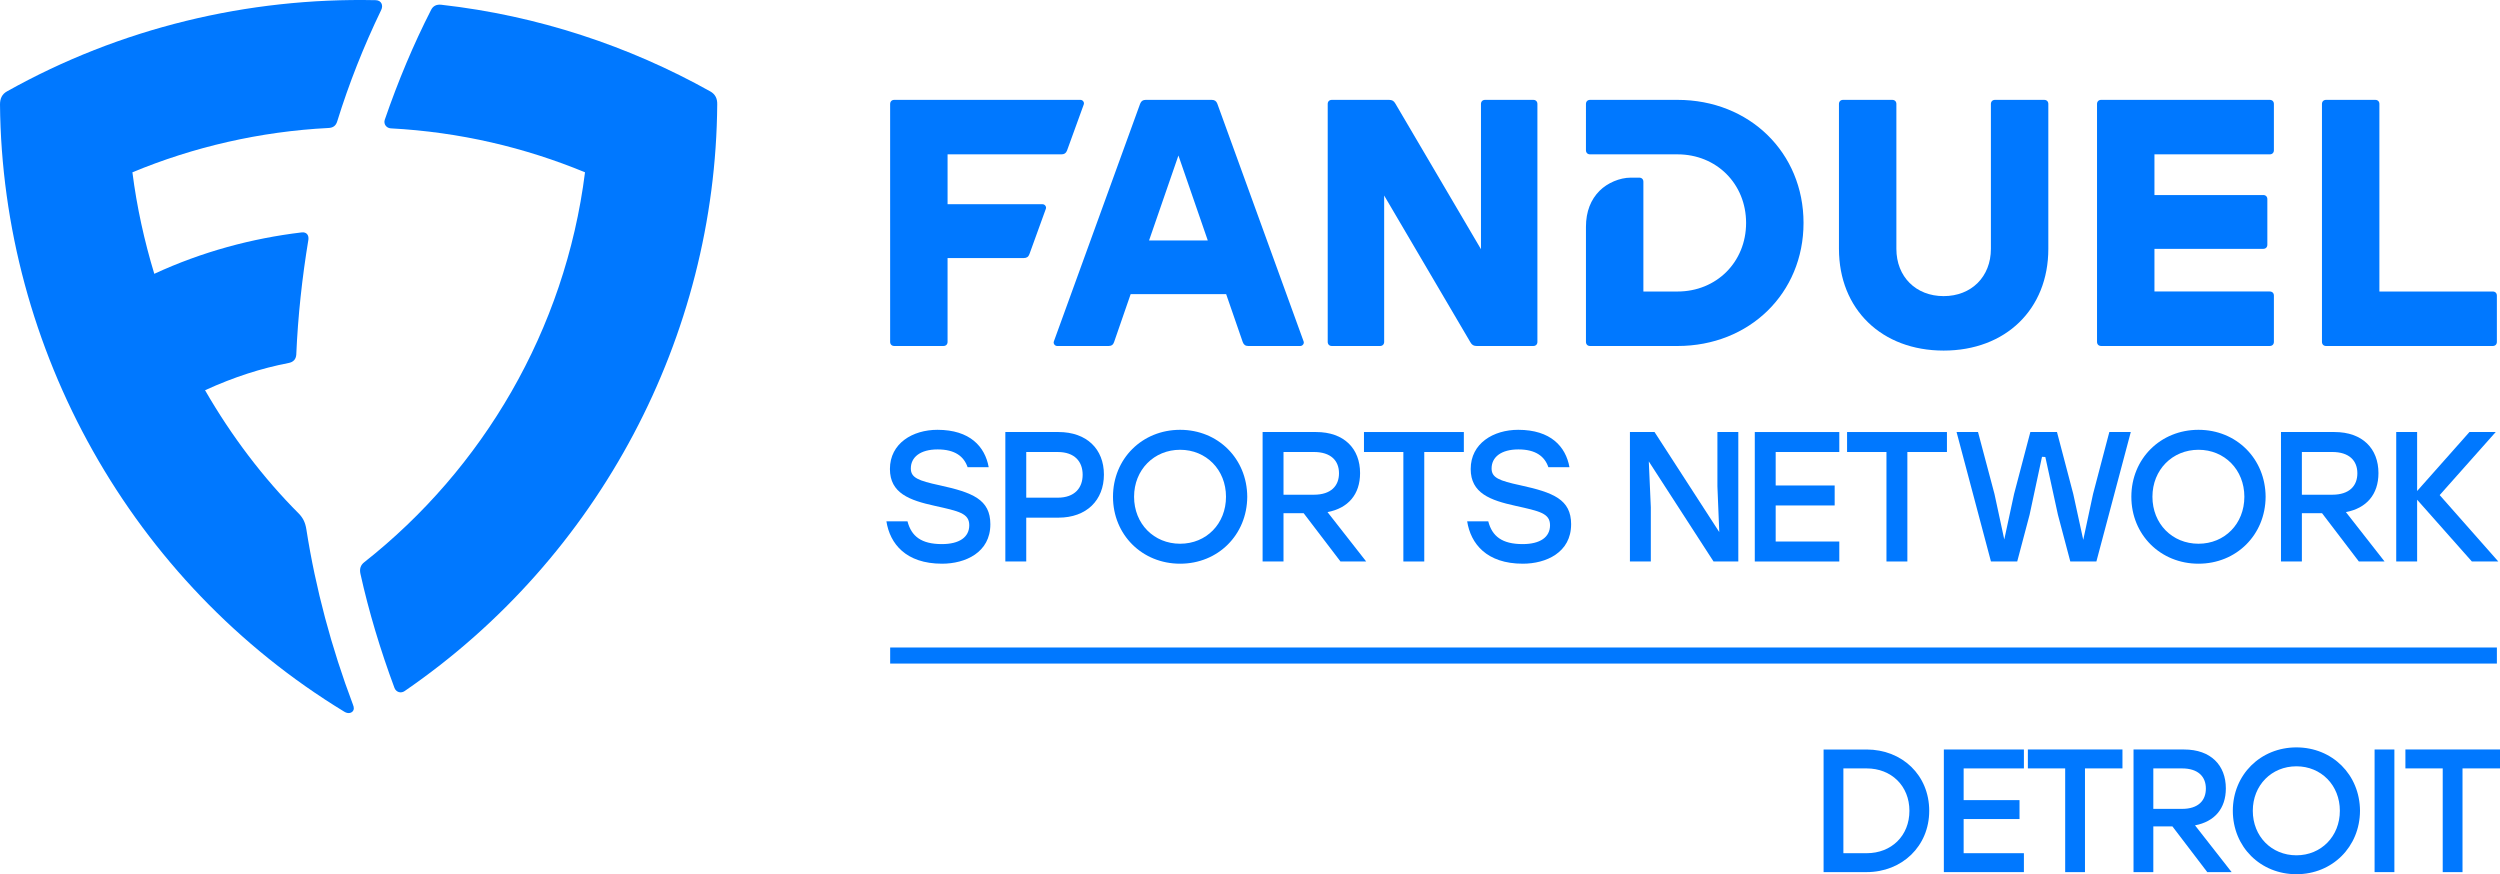 <?xml version="1.0" encoding="UTF-8" standalone="no"?>
<svg
   width="999.992"
   height="349.685"
   viewBox="0 0 999.992 349.685"
   version="1.1"
   id="svg2"
   xml:space="preserve"
   xmlns="http://www.w3.org/2000/svg"
   xmlns:svg="http://www.w3.org/2000/svg"><defs
     id="defs2"><filter
       id="Ellipse_34"
       x="0"
       y="0"
       width="261"
       height="261"
       filterUnits="userSpaceOnUse"><feOffset
         dy="2"
         input="SourceAlpha"
         id="feOffset1" /><feGaussianBlur
         stdDeviation="7.5"
         result="blur"
         id="feGaussianBlur1" /><feFlood
         flood-opacity="0.102"
         id="feFlood1" /><feComposite
         operator="in"
         in2="blur"
         id="feComposite1" /><feComposite
         in="SourceGraphic"
         id="feComposite2" /></filter></defs><path
     id="Path_63379"
     data-name="Path 63379"
     d="M 998.745,258.997 H 356.066 v 6.43 h 642.679 z"
     fill="#4272b8"
     style="fill:#0078ff;fill-opacity:1;stroke-width:6.061" /><path
     style="fill:#0078ff;fill-opacity:1;stroke-width:1.426"
     d="m 951.75,116.605 h 45.351 c 0.985,0 1.641,0.655 1.641,1.641 v 18.509 c 0,0.985 -0.656,1.641 -1.641,1.641 h -66.683 c -0.985,0 -1.64,-0.655 -1.64,-1.641 V 41.588 c 0,-0.985 0.655,-1.641 1.64,-1.641 h 19.69 c 0.985,0 1.641,0.655 1.641,1.641 z"
     id="path22" /><path
     style="fill:#0078ff;fill-opacity:1;stroke-width:1.426"
     d="m 905.29,78.011 c 0.985,0 1.64,0.656 1.64,1.641 v 18.244 c 0,0.985 -0.655,1.641 -1.64,1.641 h -43.516 v 17.063 h 46.137 c 0.985,0 1.641,0.656 1.641,1.641 v 18.509 c 0,0.985 -0.656,1.641 -1.641,1.641 h -67.467 c -0.985,0 -1.641,-0.655 -1.641,-1.641 V 41.588 c 0,-0.985 0.656,-1.641 1.641,-1.641 h 67.467 c 0.985,0 1.641,0.655 1.641,1.641 v 18.509 c 0,0.985 -0.656,1.641 -1.641,1.641 h -46.137 v 16.278 h 43.516 z"
     id="path21" /><path
     style="fill:#0078ff;fill-opacity:1;stroke-width:1.426"
     d="M 735.576,99.541 V 41.588 c 0,-0.985 0.655,-1.641 1.64,-1.641 h 19.69 c 0.985,0 1.64,0.655 1.64,1.641 V 99.541 c 0,11.156 7.809,18.904 18.904,18.904 11.095,0 18.904,-7.744 18.904,-18.904 V 41.588 c 0,-0.985 0.656,-1.641 1.64,-1.641 h 19.69 c 0.985,0 1.641,0.655 1.641,1.641 V 99.541 c 0,24.152 -17.063,40.69 -41.872,40.69 -24.807,0 -41.875,-16.538 -41.875,-40.69 z"
     id="path20" /><path
     style="fill:#0078ff;fill-opacity:1;stroke-width:1.426"
     d="m 670.998,116.605 c 15.619,0 27.434,-11.816 27.434,-27.434 0,-15.618 -11.815,-27.433 -27.434,-27.433 h -34.982 c -0.985,0 -1.64,-0.655 -1.64,-1.641 V 41.588 c 0,-0.985 0.655,-1.641 1.64,-1.641 h 34.982 c 28.814,0 50.406,21.135 50.406,49.224 0,28.089 -21.595,49.224 -50.406,49.224 h -34.982 c -0.985,0 -1.64,-0.655 -1.64,-1.641 V 90.747 c 0,-6.168 1.971,-10.96 5.448,-14.437 3.152,-3.151 8.073,-5.252 12.471,-5.252 h 3.411 c 0.985,0 1.641,0.655 1.641,1.641 v 43.907 z"
     id="path19" /><path
     style="fill:#0078ff;fill-opacity:1;stroke-width:1.426"
     d="m 531.078,41.588 c 0,-0.985 0.655,-1.641 1.64,-1.641 h 22.906 c 1.181,0 1.907,0.395 2.497,1.445 l 34.261,58.283 V 41.588 c 0,-0.985 0.656,-1.641 1.641,-1.641 h 19.294 c 0.985,0 1.641,0.655 1.641,1.641 V 136.755 c 0,0.985 -0.656,1.641 -1.641,1.641 h -22.641 c -1.181,0 -1.901,-0.395 -2.496,-1.446 L 553.659,78.211 V 136.755 c 0,0.985 -0.656,1.641 -1.641,1.641 H 532.723 c -0.985,0 -1.64,-0.655 -1.64,-1.641 V 41.588 Z"
     id="path18" /><path
     style="fill:#0078ff;fill-opacity:1;stroke-width:1.426"
     d="m 456.074,41.458 c 0.395,-1.05 1.115,-1.511 2.232,-1.511 h 26.383 c 1.115,0 1.835,0.46 2.23,1.511 l 34.522,95.102 c 0.331,0.855 -0.394,1.836 -1.315,1.836 h -20.87 c -1.117,0 -1.771,-0.525 -2.166,-1.576 l -6.629,-19.164 h -38.198 l -6.629,19.164 c -0.331,1.05 -1.051,1.576 -2.166,1.576 h -20.61 c -0.92,0 -1.641,-0.985 -1.311,-1.836 l 34.522,-95.102 z m 27.039,54.737 -11.747,-33.997 -11.75,33.997 z"
     id="path17" /><path
     style="fill:#0078ff;fill-opacity:1;stroke-width:1.426"
     d="m 356.055,41.588 c 0,-0.985 0.656,-1.641 1.641,-1.641 h 74.491 c 0.92,0 1.641,0.985 1.311,1.836 l -6.693,18.444 c -0.395,1.05 -1.115,1.511 -2.232,1.511 h -45.547 v 19.95 h 37.998 c 0.92,0 1.641,0.985 1.311,1.836 l -6.563,18.114 c -0.395,1.115 -1.115,1.576 -2.23,1.576 h -30.52 v 33.537 c 0,0.985 -0.656,1.641 -1.641,1.641 h -19.689 c -0.985,0 -1.641,-0.655 -1.641,-1.641 V 41.588 Z"
     id="path16" /><path
     style="fill:#0078ff;fill-opacity:1;stroke-width:1.426"
     d="m 156.241,51.337 c -1.693,-0.147 -2.869,-1.693 -2.353,-3.381 5.371,-15.596 11.547,-30.307 18.541,-43.989 0.807,-1.619 2.205,-2.279 4.119,-2.062 38.546,4.341 75.03,16.478 107.547,34.648 1.988,1.103 2.869,2.869 2.795,5.222 -0.659,92.54 -47.006,181.105 -125.052,234.657 -1.472,1.028 -3.386,0.444 -4.046,-1.251 -5.664,-15.226 -10.301,-30.675 -13.608,-45.608 -0.444,-1.984 0,-3.528 1.544,-4.709 47.228,-37.223 80.331,-92.758 88.274,-155.946 -24.057,-9.932 -50.093,-16.109 -77.752,-17.58 z"
     id="path15" /><path
     style="fill:#0078ff;fill-opacity:1;stroke-width:1.426"
     d="m 61.717,109.525 c 19.052,-8.829 39.136,-14.199 58.848,-16.551 2.136,-0.295 3.017,1.176 2.795,2.869 -2.5,15.154 -4.193,30.529 -4.853,46.047 -0.147,1.767 -1.103,2.942 -3.091,3.312 -10.96,2.136 -21.626,5.518 -33.398,10.887 10.592,18.392 23.392,35.233 37.517,49.359 1.619,1.693 2.574,3.46 3.017,6.325 3.677,23.613 10.079,47.448 18.613,70.029 0.512,1.251 0.512,2.136 -0.221,2.869 -0.807,0.734 -2.062,0.734 -3.238,0 C 52.376,232.737 0.881,139.537 0,41.774 0,39.422 0.812,37.655 2.795,36.553 48.109,11.176 99.086,-1.034 150.285,0.068 c 2.279,0.074 3.09,2.062 2.205,3.898 -7.062,14.637 -12.948,29.569 -17.58,44.506 -0.517,1.767 -1.619,2.648 -3.529,2.722 -27.364,1.398 -53.995,7.579 -78.416,17.728 1.767,13.903 4.784,27.512 8.755,40.604 z"
     id="path1" /><path
     d="m 396.137,209.722 c 0,11.316 -10.061,15.757 -19.307,15.757 -14.499,0 -20.862,-7.992 -22.269,-16.942 h 8.434 c 1.554,5.991 5.548,9.099 13.76,9.099 6.954,0 10.947,-2.74 10.947,-7.544 0,-4.806 -4.214,-5.622 -13.833,-7.767 -10.063,-2.218 -17.902,-5.03 -17.902,-14.719 0,-10.284 9.099,-15.683 19.013,-15.683 13.017,0 19.013,6.733 20.493,14.944 h -8.434 c -1.48,-4.288 -5.031,-7.101 -11.985,-7.101 -6.954,0 -10.726,3.107 -10.726,7.618 0,3.698 2.959,4.883 11.541,6.733 13.096,2.886 20.272,5.62 20.272,15.609 z"
     fill="white"
     id="path2"
     style="fill:#0078ff;fill-opacity:1;stroke-width:1.426" /><path
     d="m 402.132,224.594 v -51.785 h 21.232 c 11.316,0 18.196,6.805 18.196,17.015 0,10.209 -6.88,17.237 -18.196,17.237 h -12.871 v 17.532 z m 20.937,-25.524 c 6.805,0 9.987,-3.919 9.987,-9.171 0,-5.252 -3.182,-9.099 -9.987,-9.099 h -12.575 v 18.275 h 12.575 z"
     fill="white"
     id="path3"
     style="fill:#0078ff;fill-opacity:1;stroke-width:1.426" /><path
     d="m 498.896,198.701 c -0.074,15.241 -11.69,26.778 -26.852,26.778 -15.162,0 -26.852,-11.541 -26.852,-26.778 0,-15.236 11.69,-26.778 26.852,-26.778 15.162,0 26.778,11.541 26.852,26.778 z m -45.27,0 c 0,10.8 7.918,18.79 18.422,18.79 10.505,0 18.348,-7.99 18.348,-18.79 0,-10.8 -7.918,-18.792 -18.348,-18.792 -10.431,0 -18.422,7.992 -18.422,18.792 z"
     fill="white"
     id="path4"
     style="fill:#0078ff;fill-opacity:1;stroke-width:1.426" /><path
     d="m 505.042,172.809 h 21.377 c 11.248,0 17.607,6.658 17.607,16.42 0,8.582 -4.809,14.056 -13.022,15.61 l 15.462,19.75 H 536.183 L 521.462,205.281 h -8.065 v 19.308 h -8.36 V 172.805 Z m 20.492,25.077 c 6.881,0 10.063,-3.551 10.063,-8.582 0,-5.031 -3.256,-8.508 -10.063,-8.508 h -12.132 v 17.09 z"
     fill="white"
     id="path5"
     style="fill:#0078ff;fill-opacity:1;stroke-width:1.426" /><path
     d="m 585.531,180.8 h -15.83 v 43.794 h -8.361 v -43.794 h -15.757 v -7.99 h 39.948 z"
     fill="white"
     id="path6"
     style="fill:#0078ff;fill-opacity:1;stroke-width:1.426" /><path
     d="m 628.441,209.722 c 0,11.316 -10.061,15.757 -19.308,15.757 -14.498,0 -20.861,-7.992 -22.267,-16.942 h 8.434 c 1.553,5.991 5.548,9.099 13.759,9.099 6.955,0 10.948,-2.74 10.948,-7.544 0,-4.806 -4.216,-5.622 -13.835,-7.767 -10.061,-2.218 -17.9,-5.03 -17.9,-14.719 0,-10.284 9.099,-15.683 19.013,-15.683 13.017,0 19.011,6.733 20.492,14.944 h -8.434 c -1.48,-4.288 -5.031,-7.101 -11.985,-7.101 -6.954,0 -10.726,3.107 -10.726,7.618 0,3.698 2.961,4.883 11.543,6.733 13.096,2.886 20.271,5.62 20.271,15.609 z"
     fill="white"
     id="path7"
     style="fill:#0078ff;fill-opacity:1;stroke-width:1.426" /><path
     d="m 687.703,212.83 -0.743,-18.348 V 172.805 h 8.36 v 51.785 h -9.914 l -25.892,-40.022 0.811,18.344 v 21.678 h -8.36 V 172.805 h 9.84 l 25.894,40.021 z"
     fill="white"
     id="path8"
     style="fill:#0078ff;fill-opacity:1;stroke-width:1.426" /><path
     d="m 735.715,180.8 h -25.45 v 13.391 h 23.596 v 7.992 h -23.596 v 14.425 h 25.45 v 7.99 h -33.806 v -51.785 h 33.806 v 7.99 z"
     fill="white"
     id="path9"
     style="fill:#0078ff;fill-opacity:1;stroke-width:1.426" /><path
     d="m 778.771,180.8 h -15.83 v 43.794 h -8.361 v -43.794 h -15.757 v -7.99 h 39.948 z"
     fill="white"
     id="path10"
     style="fill:#0078ff;fill-opacity:1;stroke-width:1.426" /><path
     d="m 838.547,224.594 h -10.431 l -4.957,-18.718 -5.03,-23.08 -1.333,-0.073 -4.957,23.153 -4.957,18.718 H 796.377 L 782.617,172.809 h 8.582 l 6.584,24.781 3.92,18.196 3.919,-18.196 6.512,-24.781 h 10.652 l 6.512,24.781 3.993,18.344 3.92,-18.344 6.512,-24.781 h 8.581 l -13.76,51.785 z"
     fill="white"
     id="path11"
     style="fill:#0078ff;fill-opacity:1;stroke-width:1.426" /><path
     d="m 906.24,198.701 c -0.073,15.241 -11.688,26.778 -26.855,26.778 -15.167,0 -26.852,-11.541 -26.852,-26.778 0,-15.236 11.69,-26.778 26.852,-26.778 15.161,0 26.778,11.541 26.855,26.778 z m -45.273,0 c 0,10.8 7.918,18.79 18.422,18.79 10.505,0 18.348,-7.99 18.348,-18.79 0,-10.8 -7.918,-18.792 -18.348,-18.792 -10.432,0 -18.422,7.992 -18.422,18.792 z"
     fill="white"
     id="path12"
     style="fill:#0078ff;fill-opacity:1;stroke-width:1.426" /><path
     d="m 912.386,172.809 h 21.379 c 11.242,0 17.607,6.658 17.607,16.42 0,8.582 -4.81,14.056 -13.019,15.61 l 15.462,19.75 H 943.533 L 928.812,205.281 h -8.065 v 19.308 h -8.361 V 172.805 Z m 20.489,25.077 c 6.88,0 10.063,-3.551 10.063,-8.582 0,-5.031 -3.256,-8.508 -10.063,-8.508 h -12.132 v 17.09 z"
     fill="white"
     id="path13"
     style="fill:#0078ff;fill-opacity:1;stroke-width:1.426" /><path
     d="m 975.862,198.033 23.452,26.557 h -10.577 l -21.895,-24.707 v 24.707 h -8.36 V 172.805 h 8.36 v 23.601 l 20.935,-23.601 h 10.505 l -22.415,25.228 z"
     fill="white"
     id="path14"
     style="fill:#0078ff;fill-opacity:1;stroke-width:1.426" /><path
     style="font-size:70.069px;line-height:0.9;font-family:Stolzl;-inkscape-font-specification:Stolzl;text-align:end;letter-spacing:0px;word-spacing:0px;text-anchor:end;fill:#0078ff;fill-opacity:1;stroke-width:4.958;stroke-linecap:round;stroke-linejoin:round;paint-order:markers stroke fill"
     d="m 999.992,299.795 h -37.837 v 7.567 h 14.925 v 41.481 h 7.918 V 307.363 h 14.995 z"
     id="path28" /><path
     style="font-size:70.069px;line-height:0.9;font-family:Stolzl;-inkscape-font-specification:Stolzl;text-align:end;letter-spacing:0px;word-spacing:0px;text-anchor:end;fill:#0078ff;fill-opacity:1;stroke-width:4.958;stroke-linecap:round;stroke-linejoin:round;paint-order:markers stroke fill"
     d="m 949.826,348.844 h 7.918 v -49.049 h -7.918 z"
     id="path27" /><path
     style="font-size:70.069px;line-height:0.9;font-family:Stolzl;-inkscape-font-specification:Stolzl;text-align:end;letter-spacing:0px;word-spacing:0px;text-anchor:end;fill:#0078ff;fill-opacity:1;stroke-width:4.958;stroke-linecap:round;stroke-linejoin:round;paint-order:markers stroke fill"
     d="m 918.56,298.954 c -14.364,0 -25.435,10.931 -25.435,25.365 0,14.434 11.071,25.365 25.435,25.365 14.364,0 25.365,-10.931 25.435,-25.365 -0.07,-14.434 -11.071,-25.365 -25.435,-25.365 z m 0,7.567 c 9.88,0 17.377,7.567 17.377,17.798 0,10.23 -7.497,17.798 -17.377,17.798 -9.95,0 -17.447,-7.567 -17.447,-17.798 0,-10.23 7.497,-17.798 17.447,-17.798 z"
     id="path26" /><path
     style="font-size:70.069px;line-height:0.9;font-family:Stolzl;-inkscape-font-specification:Stolzl;text-align:end;letter-spacing:0px;word-spacing:0px;text-anchor:end;fill:#0078ff;fill-opacity:1;stroke-width:4.958;stroke-linecap:round;stroke-linejoin:round;paint-order:markers stroke fill"
     d="m 853.402,348.844 h 7.918 v -18.288 h 7.638 l 13.944,18.288 h 9.74 l -14.644,-18.709 c 7.778,-1.471 12.332,-6.657 12.332,-14.785 0,-9.249 -6.026,-15.555 -16.676,-15.555 h -20.25 z m 7.918,-25.295 v -16.186 h 11.491 c 6.446,0 9.529,3.293 9.529,8.058 0,4.765 -3.013,8.128 -9.529,8.128 z"
     id="path25" /><path
     style="font-size:70.069px;line-height:0.9;font-family:Stolzl;-inkscape-font-specification:Stolzl;text-align:end;letter-spacing:0px;word-spacing:0px;text-anchor:end;fill:#0078ff;fill-opacity:1;stroke-width:4.958;stroke-linecap:round;stroke-linejoin:round;paint-order:markers stroke fill"
     d="m 848.978,299.795 h -37.837 v 7.567 h 14.925 v 41.481 h 7.918 V 307.363 h 14.995 z"
     id="path24" /><path
     style="font-size:70.069px;line-height:0.9;font-family:Stolzl;-inkscape-font-specification:Stolzl;text-align:end;letter-spacing:0px;word-spacing:0px;text-anchor:end;fill:#0078ff;fill-opacity:1;stroke-width:4.958;stroke-linecap:round;stroke-linejoin:round;paint-order:markers stroke fill"
     d="m 809.554,299.795 h -32.022 v 49.049 h 32.022 v -7.567 h -24.104 v -13.664 h 22.352 v -7.567 h -22.352 V 307.363 h 24.104 z"
     id="path23" /><path
     style="font-size:70.069px;line-height:0.9;font-family:Stolzl;-inkscape-font-specification:Stolzl;text-align:end;letter-spacing:0px;word-spacing:0px;text-anchor:end;fill:#0078ff;fill-opacity:1;stroke-width:4.958;stroke-linecap:round;stroke-linejoin:round;paint-order:markers stroke fill"
     d="m 729.429,348.844 h 17.167 c 14.224,0 25.085,-10.37 25.085,-24.524 0,-14.224 -10.791,-24.524 -25.085,-24.524 h -17.167 z m 7.918,-7.567 V 307.363 h 9.319 c 9.88,0 17.097,7.007 17.097,16.957 0,10.02 -7.217,16.957 -17.097,16.957 z"
     id="text2" /></svg>
